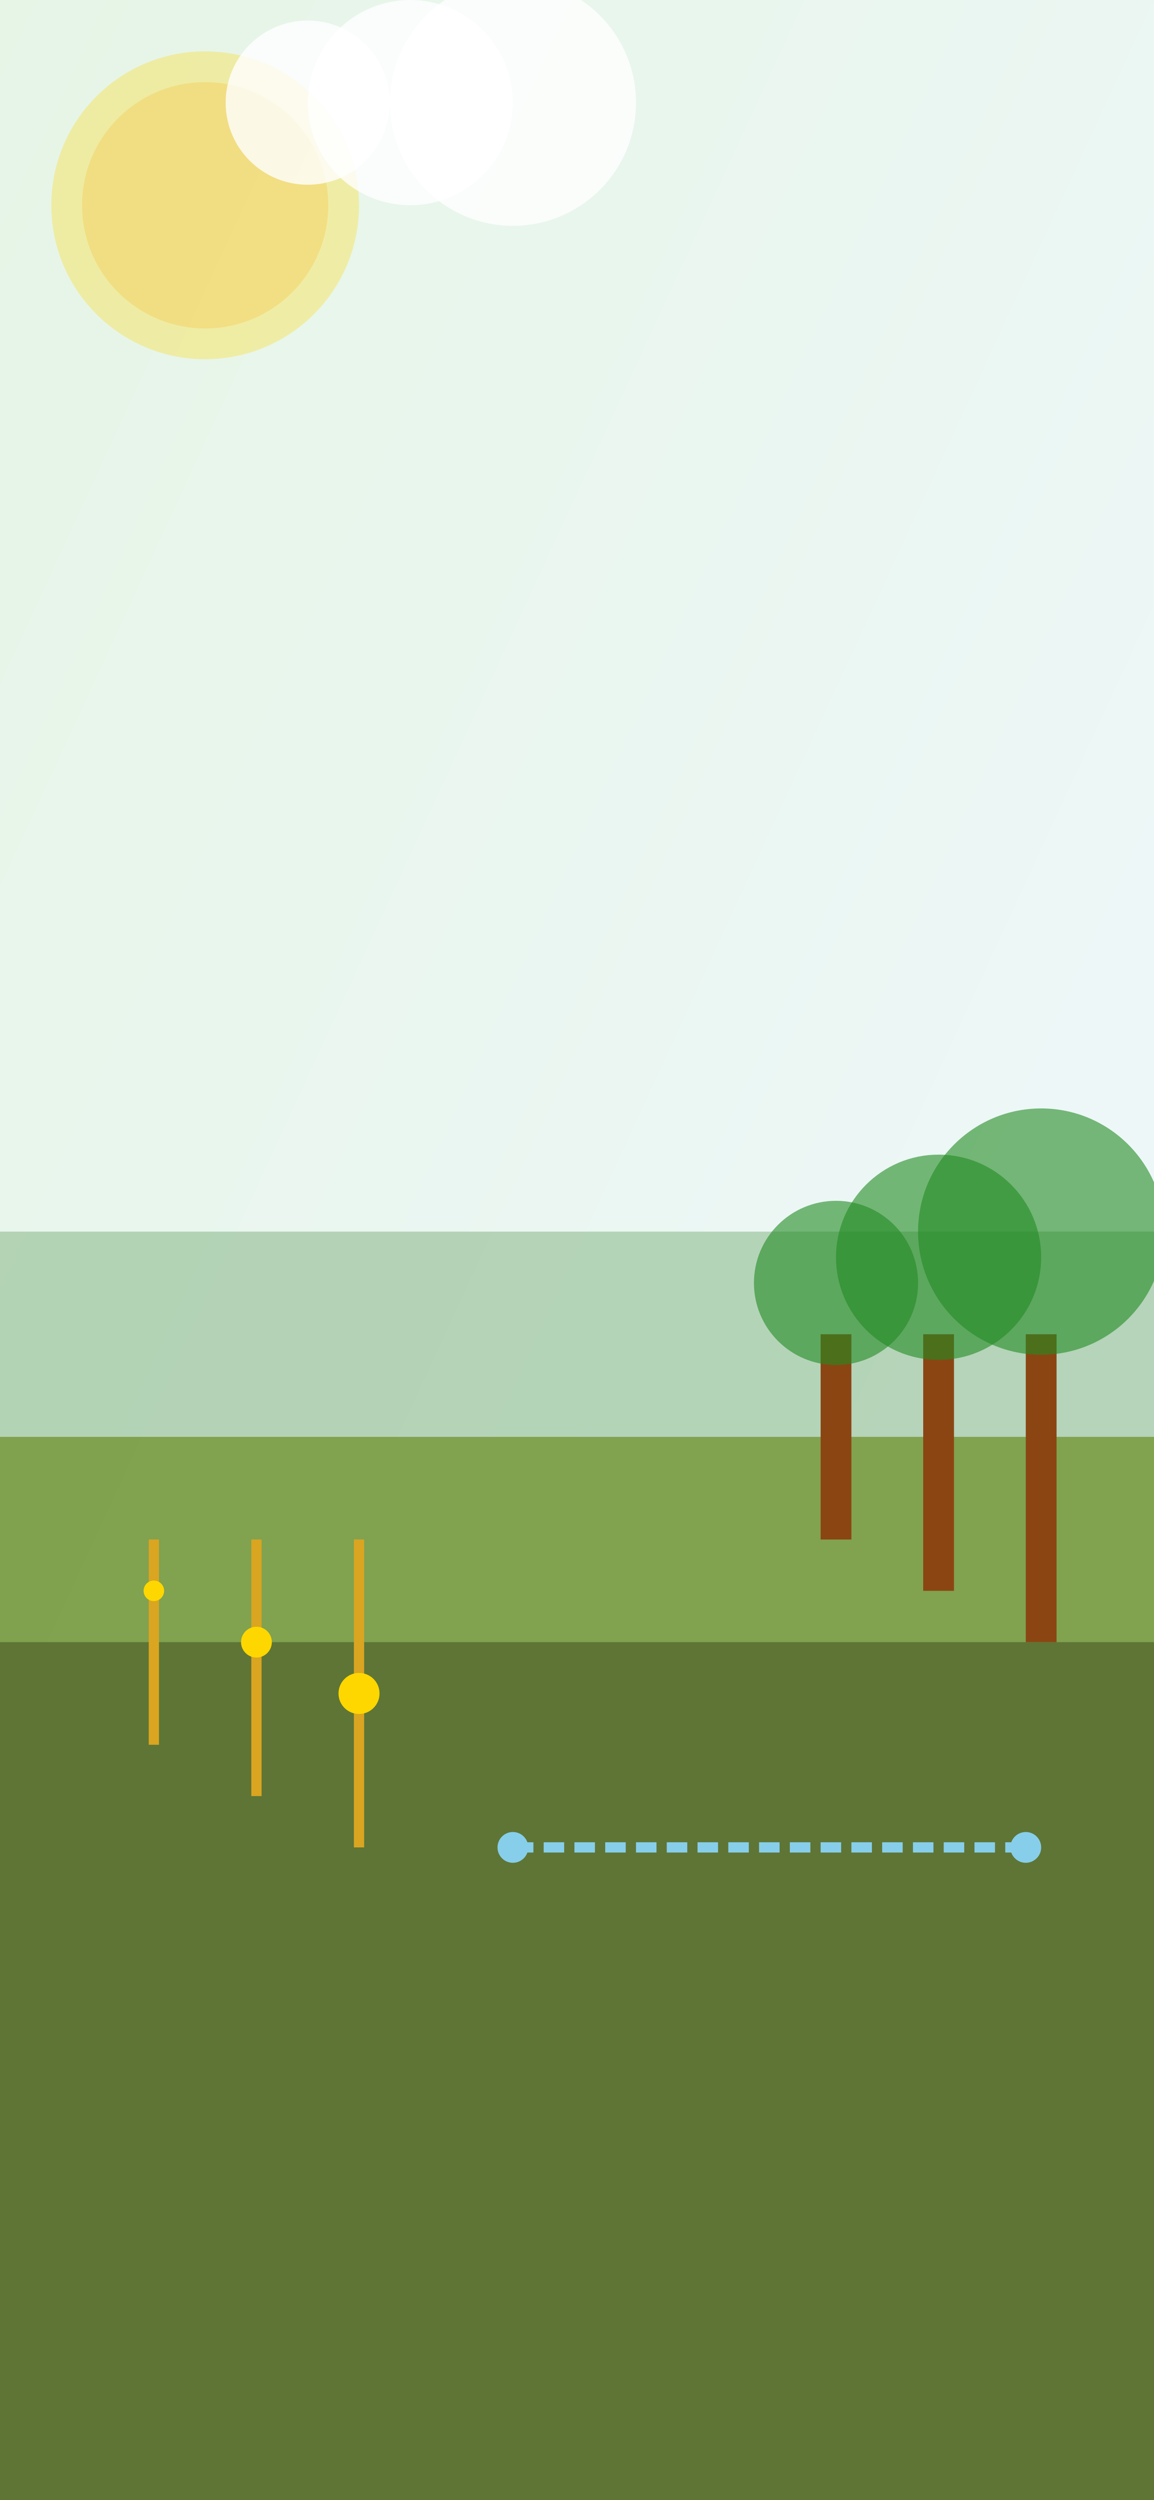 <?xml version="1.0" encoding="UTF-8" standalone="no"?>
<svg
   width="1125"
   height="2436"
   viewBox="0 0 1125 2436"
   version="1.1"
   id="svg1"
   xmlns="http://www.w3.org/2000/svg"
   xmlns:svg="http://www.w3.org/2000/svg">

  <rect x="0" y="0" width="1125" height="2436" fill="#333333" stroke="none"/>

  <!-- Background Gradient -->
  <defs>
    <linearGradient id="backgroundGradient" x1="0" y1="0" x2="1" y2="1">
      <stop offset="0%" stop-color="#E6F5E6" /> <!-- Light green -->
      <stop offset="100%" stop-color="#F0F8FF" /> <!-- Light blue -->
    </linearGradient>
  </defs>

  <!-- Background -->
  <rect width="100%" height="100%" fill="url(#backgroundGradient)" />

  <!-- Abstract Sun -->
  <circle cx="200" cy="200" r="150" fill="#FFD700" opacity="0.3" />
  <circle cx="200" cy="200" r="120" fill="#FFA500" opacity="0.2" />

  <!-- Abstract Fields -->
  <rect x="0" y="1200" width="100%" height="1236" fill="#8FBC8F" opacity="0.6" /> <!-- Green field -->
  <rect x="0" y="1400" width="100%" height="1036" fill="#6B8E23" opacity="0.7" /> <!-- Darker green field -->
  <rect x="0" y="1600" width="100%" height="836" fill="#556B2F" opacity="0.8" /> <!-- Darkest green field -->

  <!-- Abstract Crops -->
  <g transform="translate(100, 1500)">
    <!-- Wheat stalks -->
    <line x1="50" y1="0" x2="50" y2="200" stroke="#DAA520" stroke-width="10" />
    <line x1="150" y1="0" x2="150" y2="250" stroke="#DAA520" stroke-width="10" />
    <line x1="250" y1="0" x2="250" y2="300" stroke="#DAA520" stroke-width="10" />
    <!-- Wheat grains -->
    <circle cx="50" cy="50" r="10" fill="#FFD700" />
    <circle cx="150" cy="100" r="15" fill="#FFD700" />
    <circle cx="250" cy="150" r="20" fill="#FFD700" />
  </g>

  <!-- Abstract Trees -->
  <g transform="translate(800, 1300)">
    <!-- Tree trunks -->
    <rect x="0" y="0" width="30" height="200" fill="#8B4513" />
    <rect x="100" y="0" width="30" height="250" fill="#8B4513" />
    <rect x="200" y="0" width="30" height="300" fill="#8B4513" />
    <!-- Tree leaves -->
    <circle cx="15" cy="-50" r="80" fill="#228B22" opacity="0.6" />
    <circle cx="115" cy="-75" r="100" fill="#228B22" opacity="0.6" />
    <circle cx="215" cy="-100" r="120" fill="#228B22" opacity="0.6" />
  </g>

  <!-- Abstract Clouds -->
  <g transform="translate(300, 100)">
    <circle cx="0" cy="0" r="80" fill="#FFFFFF" opacity="0.8" />
    <circle cx="100" cy="0" r="100" fill="#FFFFFF" opacity="0.8" />
    <circle cx="200" cy="0" r="120" fill="#FFFFFF" opacity="0.8" />
  </g>

  <!-- Abstract Irrigation -->
  <g transform="translate(500, 1800)">
    <line x1="0" y1="0" x2="500" y2="0" stroke="#87CEEB" stroke-width="10" stroke-dasharray="20,10" />
    <circle cx="0" cy="0" r="15" fill="#87CEEB" />
    <circle cx="500" cy="0" r="15" fill="#87CEEB" />
  </g>

</svg>
